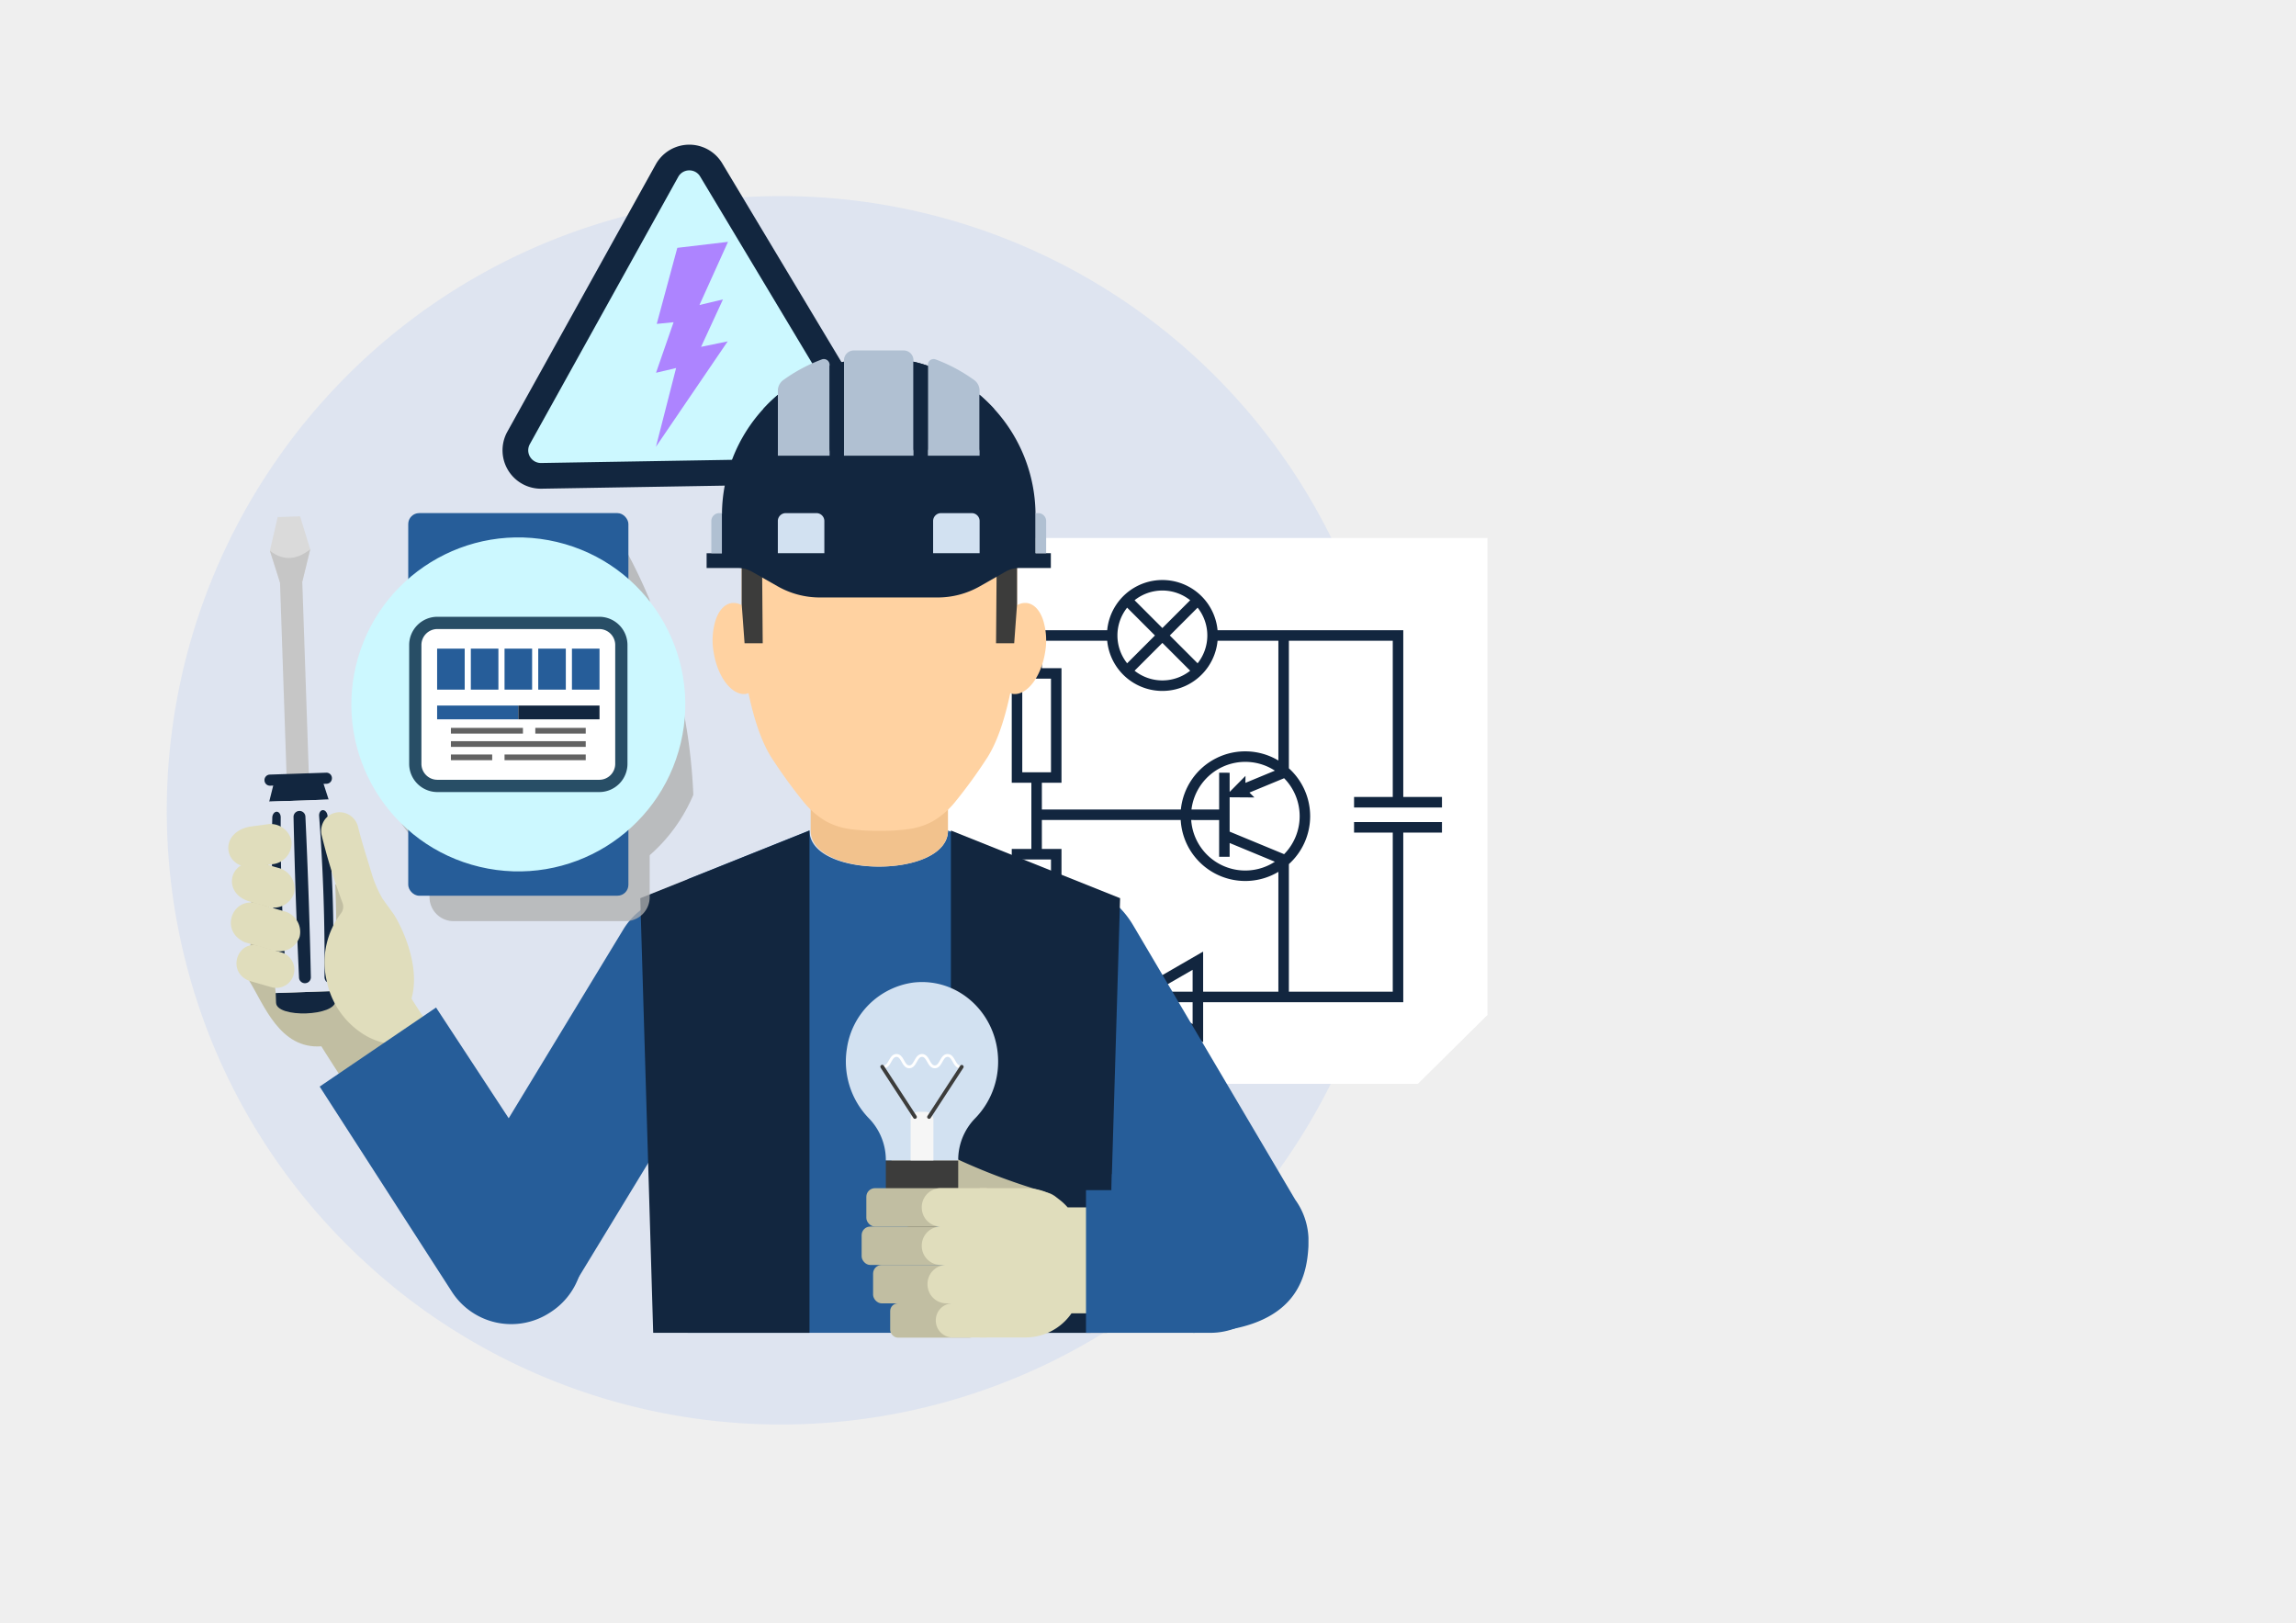 <svg xmlns="http://www.w3.org/2000/svg" width="451.826" height="319.416" viewBox="0 0 451.826 319.416">
  <g id="Grupo_999302" data-name="Grupo 999302" transform="translate(-180 -1035.389)">
    <rect id="BG" width="451.826" height="319.416" transform="translate(180 1035.389)" fill="#efefef"/>
    <g id="Grupo_83386" data-name="Grupo 83386" transform="translate(42.434 760.926)">
      <path id="Trazado_100113" data-name="Trazado 100113" d="M412.066,426.347a120.848,120.848,0,0,1-196.075,96.6c-2.034-1.634-4.005-3.313-5.935-5.075l-.022-.022a120.47,120.47,0,0,1-31.94-46.909v-.02a120.97,120.97,0,0,1,15.421-113.624,115.657,115.657,0,0,1,7.845-9.7A120.556,120.556,0,0,1,267.9,309.772c2.084-.417,4.19-.768,6.3-1.056,2-.287,4.005-.512,6.03-.693,1.517-.152,3.057-.263,4.6-.331,1.456-.088,2.914-.132,4.391-.156A120.849,120.849,0,0,1,412.066,426.347Z" transform="translate(0 5.529)" fill="#dee4f0"/>
      <g id="Grupo_83376" data-name="Grupo 83376" transform="translate(236.446 302.932)">
        <path id="Trazado_100114" data-name="Trazado 100114" d="M202.126,359.245l29.2-52.58a5.026,5.026,0,0,1,8.705-.146L270.967,358.1a5.027,5.027,0,0,1-4.228,7.611l-60.134,1.006A5.028,5.028,0,0,1,202.126,359.245Z" transform="translate(-198.954 -301.549)" fill="#ccf8ff"/>
        <path id="Trazado_100115" data-name="Trazado 100115" d="M268.165,369.616l-60.133,1.006A7.555,7.555,0,0,1,201.3,359.4l29.2-52.582a7.554,7.554,0,0,1,13.083-.218l30.939,51.576a7.555,7.555,0,0,1-6.354,11.44Zm-31.1-61.629a2.461,2.461,0,0,0-2.144,1.286l-29.2,52.582a2.5,2.5,0,0,0,2.225,3.712l60.136-1.006a2.5,2.5,0,0,0,2.1-3.785L239.246,309.2A2.459,2.459,0,0,0,237.06,307.988Z" transform="translate(-200.338 -302.932)" fill="#12263f"/>
        <path id="Trazado_100116" data-name="Trazado 100116" d="M218.237,312.777l-4.05,14.966,3.314-.329-3.453,9.943,3.951-.93-3.966,15.487,14.119-20.734-5.239,1.077,4.31-9.332-4.628,1.1,5.618-12.428Z" transform="translate(-183.829 -292.48)" fill="#ad84ff"/>
      </g>
      <g id="Grupo_83377" data-name="Grupo 83377" transform="translate(323.511 380.319)">
        <path id="Trazado_100117" data-name="Trazado 100117" d="M332.846,445.424H239.814V338.02h106.77v93.814Z" transform="translate(-239.814 -338.02)" fill="#fff" fill-rule="evenodd"/>
        <path id="Trazado_100118" data-name="Trazado 100118" d="M313.142,384.457v2.069h17.3v-2.069h-7.616V351.647H286.281a10.909,10.909,0,0,0-21.72,0H249.639v7.47h-3.86v22.549h3.86v13.024h-3.86V417.24h3.86v7.6h19.386v6.094h2.069v-5.337l12.347,7.126v-7.883h39.384V391.464h7.616V389.4h-17.3v2.069h7.616v31.3H300.315v-25.1a12.7,12.7,0,0,0,0-18.848v-25.1h20.443v30.741Zm-30.787-26.3-5.472-5.474,5.472-5.474a8.8,8.8,0,0,1,0,10.948Zm-1.462,1.46a8.793,8.793,0,0,1-10.944,0l5.472-5.472Zm0-13.868-5.472,5.472-5.472-5.472a8.793,8.793,0,0,1,10.944,0Zm-12.406,1.46,5.472,5.474-5.472,5.474a8.792,8.792,0,0,1,0-10.948Zm-20.639,13.976H253.5V379.6h-5.651Zm0,35.573H253.5v18.414h-5.651Zm33.524,26.01h-7.455l7.455-4.3Zm0,6.372-7.455-4.3h7.455Zm16.877-6.372H283.44v-7.885l-12.347,7.128v-5.337h-2.069v6.094h-17.32V417.24h3.862V394.691h-3.862v-5.7h27.322a12.719,12.719,0,0,0,19.221,10.2Zm-9.592-39.3v-3.776H286.59v7.236h-5.445a10.67,10.67,0,0,1,16.418-7.644l-5.8,2.4.013-1.372Zm-2.067,5.527v7.236h2.067v-2.715l8.9,3.685a10.666,10.666,0,0,1-16.466-8.207Zm15.847-.752a10.648,10.648,0,0,1-3.059,7.472l-10.721-4.435v-6.758l4.876.035-.979-.964,6.824-2.823A10.648,10.648,0,0,1,302.437,388.242Zm-4.188-10.957a12.728,12.728,0,0,0-19.192,9.642H251.705v-5.26h3.862V359.118h-3.862v-5.4h12.856a10.909,10.909,0,0,0,21.72,0h11.967Z" transform="translate(-232.623 -333.5)" fill="#12263f"/>
        <path id="Trazado_100119" data-name="Trazado 100119" d="M282,380.555h13.738L282,394.146Z" transform="translate(-188.963 -286.742)" fill="#fff"/>
      </g>
      <path id="Trazado_100120" data-name="Trazado 100120" d="M196.821,428.535,228.3,376.69a13.9,13.9,0,0,1,19.062-4.8l.24.143a13.9,13.9,0,0,1,4.8,19.062l-34.552,56.752Z" transform="translate(31.869 80.755)" fill="#265d99"/>
      <path id="Trazado_100121" data-name="Trazado 100121" d="M339.028,444.154a13.822,13.822,0,0,0-2.6-7.393l-31.885-53.978a18.141,18.141,0,0,0-8.9-7.642l-27.551-11.025c0,4.762-6.833,7.128-13.626,7.1-6.793.029-13.626-2.34-13.626-7.1l-23.983,9.6v89.242h79.33l2.164-35.582.507,3.608v28.081h26.307c.082,0,.163-.013.245-.013s-9.177,3.908-9.1,3.906c19.532-.373,22.353-9.876,22.715-17C339.033,445.819,339.039,444.311,339.028,444.154Z" transform="translate(56.024 73.759)" fill="#265d99"/>
      <path id="Trazado_100122" data-name="Trazado 100122" d="M215.177,462.955h30.758V364.116l-33.3,13.32Z" transform="translate(50.93 73.759)" fill="#12263f"/>
      <path id="Trazado_100123" data-name="Trazado 100123" d="M271.105,462.955H240.348V364.116l33.3,13.32Z" transform="translate(84.341 73.759)" fill="#12263f"/>
      <path id="Trazado_100124" data-name="Trazado 100124" d="M227.838,368.256h0v-7.574c2.7,3.125,5.046,4.477,8.937,4.956a36.068,36.068,0,0,0,4.495.229h.154a36.043,36.043,0,0,0,4.495-.229c3.891-.478,6.237-1.831,8.937-4.956v7.574C254.856,377.722,227.838,377.722,227.838,368.256Z" transform="translate(69.26 69.619)" fill="#f2c28d"/>
      <path id="Trazado_100125" data-name="Trazado 100125" d="M234.027,363.03h0Z" transform="translate(76.58 72.45)" fill="#ffd2a1"/>
      <path id="Trazado_100126" data-name="Trazado 100126" d="M248.043,329.342A23.248,23.248,0,0,0,224.805,352.6v9.1a4.059,4.059,0,0,0-.84-.344c-.051-.018-.1-.018-.137-.033a3.433,3.433,0,0,0-1.03-.035c-1.389.223-2.472,1.46-3.09,3.26a13.431,13.431,0,0,0-.41,6.471c.651,4,2.642,7.122,4.821,7.947a2.929,2.929,0,0,0,1.562.19c.154-.035.309-.1.463-.139,1.2,5.681,2.8,10.178,4.841,13.163a99,99,0,0,0,6.023,8.255,16.242,16.242,0,0,0,4.393,3.794,14.186,14.186,0,0,0,5.37,1.612,37.347,37.347,0,0,0,4.874.258h.512a37.348,37.348,0,0,0,4.874-.258,14.174,14.174,0,0,0,5.37-1.612,16.209,16.209,0,0,0,4.393-3.794,99.447,99.447,0,0,0,6.025-8.255c2.04-2.984,3.637-7.481,4.839-13.163.154.035.309.1.463.139a2.929,2.929,0,0,0,1.562-.19c2.179-.825,4.171-3.948,4.823-7.947a13.429,13.429,0,0,0-.412-6.471c-.617-1.8-1.7-3.037-3.09-3.26a3.436,3.436,0,0,0-1.03.035c-.033.015-.086.015-.137.033a4.06,4.06,0,0,0-.84.344v-9.1a23.248,23.248,0,0,0-23.237-23.255Z" transform="translate(58.716 31.838)" fill="#ffd2a1"/>
      <path id="Trazado_100127" data-name="Trazado 100127" d="M262.111,338.74c5.39,0,9.766,7.594,9.766,13l-.139,17.452h3.571l.567-7.739V352.6a23.248,23.248,0,0,0-23.237-23.255h-7.719A23.248,23.248,0,0,0,221.682,352.6v8.855l.567,7.739h3.571l-.139-17.452c0-5.406,4.378-13,9.766-13C244.622,345.374,253.53,345.833,262.111,338.74Z" transform="translate(61.839 31.838)" fill="#3c3c3b"/>
      <g id="Grupo_83378" data-name="Grupo 83378" transform="translate(276.62 343.424)">
        <path id="Trazado_100128" data-name="Trazado 100128" d="M281.648,362.257v-9.285a3.764,3.764,0,0,0-.018-.446,30.9,30.9,0,0,0-8.169-20.544,32.823,32.823,0,0,0-2.832-2.728,30.98,30.98,0,0,0-10.176-5.715,26.467,26.467,0,0,0-2.832-.807,29.456,29.456,0,0,0-13.679,0,26.472,26.472,0,0,0-2.832.807,30.99,30.99,0,0,0-10.178,5.715,33.143,33.143,0,0,0-2.832,2.728,30.912,30.912,0,0,0-8.167,20.544,3.764,3.764,0,0,0-.018.446v9.285Z" transform="translate(-216.911 -320.524)" fill="#12263f"/>
        <path id="Trazado_100129" data-name="Trazado 100129" d="M286.293,339.378v2.914h-6.2a5.492,5.492,0,0,0-2.719.719L272.3,345.9a16.753,16.753,0,0,1-8.277,2.186H240.827a16.753,16.753,0,0,1-8.277-2.186l-5.079-2.887a5.5,5.5,0,0,0-2.719-.719h-6.2v-2.914Z" transform="translate(-218.553 -299.487)" fill="#12263f"/>
        <path id="Trazado_100130" data-name="Trazado 100130" d="M240.317,335.8h6.043a1.556,1.556,0,0,1,1.555,1.555v6.33h-9.153v-6.33A1.556,1.556,0,0,1,240.317,335.8Z" transform="translate(-194.191 -303.796)" fill="#d2e1f1"/>
        <path id="Trazado_100131" data-name="Trazado 100131" d="M232.506,335.8h-6.043a1.554,1.554,0,0,0-1.555,1.555v6.33h9.153v-6.33A1.556,1.556,0,0,0,232.506,335.8Z" transform="translate(-210.892 -303.796)" fill="#d2e1f1"/>
        <path id="Trazado_100132" data-name="Trazado 100132" d="M247.9,335.8a3.756,3.756,0,0,1,.018.446v7.448h2.078v-6.332a1.568,1.568,0,0,0-1.564-1.561Z" transform="translate(-183.178 -303.799)" fill="#b0c0d2"/>
        <path id="Trazado_100133" data-name="Trazado 100133" d="M221.068,335.8a3.756,3.756,0,0,0-.018.446v7.448h-2.078v-6.332a1.567,1.567,0,0,1,1.561-1.561Z" transform="translate(-218.047 -303.799)" fill="#b0c0d2"/>
        <path id="Trazado_100134" data-name="Trazado 100134" d="M244.488,342v-18.78a1.931,1.931,0,0,0-1.93-1.93h-9.819a1.929,1.929,0,0,0-1.93,1.93V342Z" transform="translate(-203.778 -321.291)" fill="#b0c0d2"/>
        <path id="Trazado_100135" data-name="Trazado 100135" d="M239.821,322.127a1.13,1.13,0,0,0-1.526,1.059v17.893h10.176v-12.8a2.6,2.6,0,0,0-1.076-2.1A32.384,32.384,0,0,0,239.821,322.127Z" transform="translate(-194.754 -320.369)" fill="#b0c0d2"/>
        <path id="Trazado_100136" data-name="Trazado 100136" d="M233.562,322.127a1.131,1.131,0,0,1,1.526,1.059v17.893H224.91v-12.8a2.6,2.6,0,0,1,1.079-2.1A32.383,32.383,0,0,1,233.562,322.127Z" transform="translate(-210.889 -320.369)" fill="#b0c0d2"/>
        <path id="Trazado_100137" data-name="Trazado 100137" d="M237.011,322.292v17.1a1.4,1.4,0,0,0,1.4,1.4h.029a1.4,1.4,0,0,0,1.4-1.4V323.1A26.458,26.458,0,0,0,237.011,322.292Z" transform="translate(-196.302 -320.084)" fill="#12263f"/>
        <path id="Trazado_100138" data-name="Trazado 100138" d="M232.357,322.292v17.1a1.4,1.4,0,0,1-1.4,1.4h-.029a1.4,1.4,0,0,1-1.4-1.4V323.1A26.465,26.465,0,0,1,232.357,322.292Z" transform="translate(-205.326 -320.084)" fill="#12263f"/>
        <path id="Trazado_100139" data-name="Trazado 100139" d="M242.909,325.249v10.578a1.4,1.4,0,0,0,1.4,1.4h.029a1.4,1.4,0,0,0,1.4-1.4v-7.85A32.841,32.841,0,0,0,242.909,325.249Z" transform="translate(-189.191 -316.52)" fill="#12263f"/>
        <path id="Trazado_100140" data-name="Trazado 100140" d="M226.458,325.249v10.578a1.4,1.4,0,0,1-1.4,1.4h-.029a1.4,1.4,0,0,1-1.4-1.4v-7.85A33.162,33.162,0,0,1,226.458,325.249Z" transform="translate(-212.437 -316.52)" fill="#12263f"/>
      </g>
      <path id="Trazado_100141" data-name="Trazado 100141" d="M268.588,407.2l.026-.079a3.934,3.934,0,0,0-2.929-4.987,123.053,123.053,0,0,1-24.488-9.973,4.2,4.2,0,0,0-5.551,1.562l-.042.071a3.912,3.912,0,0,0,1.584,5.507,130.939,130.939,0,0,0,25.617,10.617A4.744,4.744,0,0,0,268.588,407.2Z" transform="translate(77.945 106.988)" fill="#c1bea2" fill-rule="evenodd"/>
      <rect id="Rectángulo_31761" data-name="Rectángulo 31761" width="7.212" height="20.848" transform="translate(347.655 512.033)" fill="#e0ddbc"/>
      <path id="Trazado_100142" data-name="Trazado 100142" d="M252.4,396.2h24.461a13.9,13.9,0,0,1,13.9,13.9v.28a13.9,13.9,0,0,1-13.9,13.9H252.4Z" transform="translate(98.876 112.436)" fill="#265d99"/>
      <path id="Trazado_100143" data-name="Trazado 100143" d="M254.7,397.83l21.588.086a1.52,1.52,0,0,0,1.52-1.522v-.1a1.52,1.52,0,0,0-1.52-1.52H254.733Z" transform="translate(101.641 110.719)" fill="#265d99"/>
      <path id="Trazado_100144" data-name="Trazado 100144" d="M249.1,367.715c.024.044.048.095.073.139v-.192Z" transform="translate(94.895 78.034)" fill="#3c3c3b"/>
      <g id="Grupo_83379" data-name="Grupo 83379" transform="translate(304.032 467.697)">
        <path id="Trazado_100145" data-name="Trazado 100145" d="M242.335,399.937c0,.642-1.321,1.162-2.951,1.162s-2.949-.521-2.949-1.162,1.319-1.162,2.949-1.162S242.335,399.3,242.335,399.937Z" transform="translate(-224.407 -352.156)" fill="#3c3c3b"/>
        <rect id="Rectángulo_31762" data-name="Rectángulo 31762" width="14.242" height="10.98" transform="translate(7.856 35.086)" fill="#3c3c3b"/>
        <path id="Trazado_100146" data-name="Trazado 100146" d="M260.936,393.263c0-9.228-7.669-16.588-16.718-15.522a15.3,15.3,0,0,0-13.032,12.9,16.05,16.05,0,0,0,4.232,13.718,11.761,11.761,0,0,1,3.421,8.149v.212H253.08v-.139a11.709,11.709,0,0,1,3.366-8.167A15.912,15.912,0,0,0,260.936,393.263Z" transform="translate(-230.982 -377.637)" fill="#d2e1f1"/>
        <path id="Trazado_100147" data-name="Trazado 100147" d="M244.615,400.284h-5.9l-4.171-1.76h14.242Z" transform="translate(-226.687 -352.458)" fill="#9d9d9c"/>
        <path id="Trazado_100148" data-name="Trazado 100148" d="M237.021,384.06c.794,0,1.171.668,1.5,1.259.34.606.58.975,1.015.975s.671-.368,1.012-.975c.331-.591.708-1.259,1.5-1.259s1.169.668,1.5,1.259c.342.606.58.975,1.012.975s.67-.368,1.012-.975c.333-.591.708-1.259,1.5-1.259s1.167.668,1.5,1.259c.34.606.578.975,1.01.975a.279.279,0,1,1,0,.558c-.792,0-1.167-.67-1.5-1.259-.34-.607-.578-.975-1.012-.975s-.67.368-1.012.975c-.331.591-.708,1.259-1.5,1.259s-1.167-.668-1.5-1.259c-.342-.607-.58-.975-1.015-.975s-.671.368-1.012.975c-.333.591-.708,1.259-1.5,1.259s-1.169-.67-1.5-1.259c-.342-.607-.58-.975-1.017-.975s-.673.368-1.015.975c-.331.589-.708,1.259-1.5,1.259a.279.279,0,0,1,0-.558c.437,0,.675-.368,1.017-.977C235.855,384.728,236.23,384.06,237.021,384.06Z" transform="translate(-227.069 -369.895)" fill="#fff"/>
        <path id="Trazado_100149" data-name="Trazado 100149" d="M239.522,389.217h-1.048a1.577,1.577,0,0,0-1.718,1.381v8.167h4.482V390.6A1.575,1.575,0,0,0,239.522,389.217Z" transform="translate(-224.02 -363.678)" fill="#f6f6f6"/>
        <path id="Trazado_100150" data-name="Trazado 100150" d="M240.858,395.638a.371.371,0,0,1-.309-.168L234.12,385.6a.369.369,0,1,1,.618-.4l6.429,9.867a.369.369,0,0,1-.108.512A.372.372,0,0,1,240.858,395.638Z" transform="translate(-227.271 -368.723)" fill="#3c3c3b"/>
        <path id="Trazado_100151" data-name="Trazado 100151" d="M238.6,395.638a.373.373,0,0,1-.2-.06.368.368,0,0,1-.106-.512l6.429-9.867a.372.372,0,0,1,.509-.108.368.368,0,0,1,.106.512l-6.429,9.868A.368.368,0,0,1,238.6,395.638Z" transform="translate(-222.237 -368.722)" fill="#3c3c3b"/>
      </g>
      <rect id="Rectángulo_31763" data-name="Rectángulo 31763" width="20.489" height="7.556" rx="1.696" transform="translate(308.05 508.255)" fill="#c1bea2"/>
      <rect id="Rectángulo_31764" data-name="Rectángulo 31764" width="21.413" height="7.555" rx="1.696" transform="translate(307.125 515.811)" fill="#c1bea2"/>
      <rect id="Rectángulo_31765" data-name="Rectángulo 31765" width="19.16" height="7.555" rx="1.696" transform="translate(309.379 523.366)" fill="#c1bea2"/>
      <path id="Trazado_100152" data-name="Trazado 100152" d="M262.928,414.4V407.03a11,11,0,0,0-11.006-11h-9V425.4h9A11,11,0,0,0,262.928,414.4Z" transform="translate(87.447 112.228)" fill="#e0ddbc" fill-rule="evenodd"/>
      <g id="Grupo_83382" data-name="Grupo 83382" transform="translate(182.491 376.053)">
        <path id="Trazado_100153" data-name="Trazado 100153" d="M206.591,381.8l-3.381-5.761-3.361-.935-1.954-.97c-4.173-2.144-12.673-3.657-20.269-8.485-.007,4.318.494,8.617.829,12.986.454,5.92-1.356,7.344-.569,13.224,2.916,4.691,6,13.476,14.193,12.88.207.4,4.444,6.965,4.444,6.965l10.428,1.05.353-.035,3.041-12.258-1.811-4.905Z" transform="translate(-173.762 -300.451)" fill="#c1bea2" fill-rule="evenodd"/>
        <g id="Grupo_83380" data-name="Grupo 83380" transform="translate(8.187)">
          <rect id="Rectángulo_31766" data-name="Rectángulo 31766" width="4.387" height="75.914" transform="translate(1.808 7.677) rotate(-1.95)" fill="#c6c6c6"/>
          <path id="Trazado_100154" data-name="Trazado 100154" d="M181.119,336.235l-1.533,6.623,1.977,6.216,4.408-.15,1.55-6.336-1.993-6.5Z" transform="translate(-179.586 -336.085)" fill="#dadada"/>
          <path id="Trazado_100155" data-name="Trazado 100155" d="M187.521,339.034c-2.638,2.051-5.282,2.353-7.935.269l1.976,6.217a3.074,3.074,0,0,0,4.409-.152Z" transform="translate(-179.586 -332.531)" fill="#c6c6c6"/>
        </g>
        <path id="Trazado_100156" data-name="Trazado 100156" d="M191.8,378.434l-11.694.4.066,1.91c.1,3.068,11.8,2.671,11.691-.4Z" transform="translate(-170.771 -285.034)" fill="#12263f"/>
        <path id="Trazado_100157" data-name="Trazado 100157" d="M190.036,359.7l-9.579.326-.931,3.737,11.692-.4Z" transform="translate(-171.471 -307.624)" fill="#12263f"/>
        <path id="Trazado_100158" data-name="Trazado 100158" d="M191.333,361.142l-11.111.377a1.079,1.079,0,0,1-1.118-1.043v-.022a1.079,1.079,0,0,1,1.043-1.118l11.111-.377A1.079,1.079,0,0,1,192.376,360v.022A1.079,1.079,0,0,1,191.333,361.142Z" transform="translate(-171.982 -308.513)" fill="#12263f"/>
        <g id="Grupo_83381" data-name="Grupo 83381" transform="translate(7.816 55.737)">
          <path id="Trazado_100159" data-name="Trazado 100159" d="M192.631,399.021l-11.694.4a240.316,240.316,0,0,1-1.281-37.664l11.694-.4A240.321,240.321,0,0,1,192.631,399.021Z" transform="translate(-179.418 -361.357)" fill="#dee4f0"/>
          <path id="Trazado_100160" data-name="Trazado 100160" d="M185.106,395.106a1.159,1.159,0,0,1-1.127,1.162h0a1.155,1.155,0,0,1-1.2-1.083c-.494-10.534-.856-21.107-1.083-31.649a1.16,1.16,0,0,1,1.129-1.162h0a1.158,1.158,0,0,1,1.206,1.083C184.524,373.99,184.881,384.563,185.106,395.106Z" transform="translate(-176.672 -360.133)" fill="#12263f"/>
          <path id="Trazado_100161" data-name="Trazado 100161" d="M186.7,395.044c-.018.622-.4,1.138-.849,1.153h0c-.45.015-.807-.476-.805-1.1.09-10.553-.267-21.127-1.063-31.651-.046-.62.282-1.134.732-1.149h0c.452-.013.867.474.926,1.094A264.564,264.564,0,0,1,186.7,395.044Z" transform="translate(-173.926 -360.219)" fill="#12263f"/>
          <path id="Trazado_100162" data-name="Trazado 100162" d="M182.59,395.188c.046.618-.28,1.134-.73,1.149h0c-.45.015-.862-.474-.922-1.094a273.147,273.147,0,0,1-1.1-31.649c.015-.62.4-1.136.847-1.151h0c.452-.015.814.474.812,1.1C181.441,374.092,181.8,384.663,182.59,395.188Z" transform="translate(-178.997 -360.049)" fill="#12263f"/>
        </g>
        <path id="Trazado_100163" data-name="Trazado 100163" d="M204.17,402.624c-.981-1.458-2.23-3.436-2.225-3.469,2.007-7.238-2.861-15.7-3.549-16.654l-2.166-3a23.812,23.812,0,0,1-2.106-4.859c-.915-3.092-1.939-6.145-2.708-9.281a3.755,3.755,0,0,0-4.374-2.8l-.073.022a3.51,3.51,0,0,0-2.514,2.12,3.828,3.828,0,0,0-.174,2.419c.287,1.158.589,2.3.9,3.456q.956,3.417,2.12,6.78c.291.862.6,1.714.911,2.567.046.132.1.28.148.412a.011.011,0,0,1,.009.013.545.545,0,0,1,.038.121,2.144,2.144,0,0,1-.368,1.939,15.917,15.917,0,0,0-2.883,12.834c.071.333.141.664.223,1a16.173,16.173,0,0,0,7.719,10.3,13.35,13.35,0,0,0,3.661,1.376,9.705,9.705,0,0,0,1.4.234c.1.015,2.369,8.5,2.468,8.522l8.851-6.579C207.9,408.1,205.672,404.865,204.17,402.624Z" transform="translate(-165.883 -304.261)" fill="#e0ddbc" fill-rule="evenodd"/>
        <path id="Trazado_100164" data-name="Trazado 100164" d="M206.933,379.911l26.66,40.634a13.9,13.9,0,0,1-4.021,19.241l-.236.154A13.9,13.9,0,0,1,210.1,435.92l-26.069-40.456Z" transform="translate(-166.047 -283.253)" fill="#265d99"/>
        <path id="Trazado_100165" data-name="Trazado 100165" d="M179.9,374.741c.77.3,3.194.924,3.194.924a4.177,4.177,0,0,0,5.3-2.554l.022-.077a4.177,4.177,0,0,0-3.145-4.978l-3.194-.922C175.586,365.645,173.912,373.239,179.9,374.741Z" transform="translate(-175.483 -298.888)" fill="#e0ddbc" fill-rule="evenodd"/>
        <path id="Trazado_100166" data-name="Trazado 100166" d="M178.875,378.369l5.428,1.557a4.194,4.194,0,0,0,5.317-2.594l.022-.077a4.2,4.2,0,0,0-3.134-5.018l-5.428-1.557C176.367,369.5,173.813,376.163,178.875,378.369Z" transform="translate(-175.598 -294.547)" fill="#e0ddbc" fill-rule="evenodd"/>
        <path id="Trazado_100167" data-name="Trazado 100167" d="M179.117,381.372l4.356,1.248a3.528,3.528,0,0,0,4.365-2.417l.02-.068a3.529,3.529,0,0,0-2.419-4.365l-4.356-1.248C176.8,373.192,174.56,379.607,179.117,381.372Z" transform="translate(-174.993 -289.967)" fill="#e0ddbc" fill-rule="evenodd"/>
        <path id="Trazado_100168" data-name="Trazado 100168" d="M181.194,371.878c.825-.037,3.3-.441,3.3-.441a4.175,4.175,0,0,0,3.827-4.473l-.009-.079a4.18,4.18,0,0,0-4.885-3.288l-3.293.441C173.582,365.291,175.106,372.915,181.194,371.878Z" transform="translate(-175.874 -302.975)" fill="#e0ddbc" fill-rule="evenodd"/>
      </g>
      <rect id="Rectángulo_31767" data-name="Rectángulo 31767" width="17.103" height="6.744" rx="1.514" transform="translate(312.743 530.921)" fill="#c1bea2"/>
      <path id="Trazado_100169" data-name="Trazado 100169" d="M250.524,425.4h-6.692a3.321,3.321,0,0,1-3.321-3.322v-.066a3.321,3.321,0,0,1,3.321-3.321h-1.217a3.739,3.739,0,0,1-3.738-3.741v-.075a3.739,3.739,0,0,1,3.738-3.741h-1.127a3.739,3.739,0,0,1-3.738-3.738v-.077a3.739,3.739,0,0,1,3.738-3.738,3.741,3.741,0,0,1-3.738-3.741v-.075a3.739,3.739,0,0,1,3.738-3.741h9.036Z" transform="translate(81.21 112.228)" fill="#e0ddbc" fill-rule="evenodd"/>
      <path id="Trazado_100170" data-name="Trazado 100170" d="M251.858,388.485a32.632,32.632,0,0,1-8.588,11.892v8.242a4.736,4.736,0,0,1-4.733,4.733H204.691a4.741,4.741,0,0,1-4.753-4.733v-8.242a32.772,32.772,0,0,1,0-49.307v-8.242a4.745,4.745,0,0,1,4.753-4.755h32.622a107.481,107.481,0,0,1,5.957,12.078v.92c.2.183.408.366.611.571A110.76,110.76,0,0,1,251.858,388.485Z" transform="translate(22.149 42.364)" fill="#afafaf" opacity="0.761" style="mix-blend-mode: multiply;isolation: isolate"/>
      <g id="Grupo_83385" data-name="Grupo 83385" transform="translate(200.002 373.503)">
        <rect id="Rectángulo_31768" data-name="Rectángulo 31768" width="43.325" height="75.283" rx="2.149" transform="translate(17.901 1.922)" fill="#265d99"/>
        <circle id="Elipse_4099" data-name="Elipse 4099" cx="32.854" cy="32.854" r="32.854" transform="translate(0 63.926) rotate(-76.624)" fill="#ccf8ff"/>
        <rect id="Rectángulo_31769" data-name="Rectángulo 31769" width="40.548" height="32.075" rx="1.968" transform="translate(19.29 23.526)" fill="#fff"/>
        <g id="Grupo_83383" data-name="Grupo 83383" transform="translate(23.585 28.588)">
          <rect id="Rectángulo_31770" data-name="Rectángulo 31770" width="5.427" height="8.067" fill="#265d99"/>
          <rect id="Rectángulo_31771" data-name="Rectángulo 31771" width="5.427" height="8.067" transform="translate(6.633)" fill="#265d99"/>
          <rect id="Rectángulo_31772" data-name="Rectángulo 31772" width="5.427" height="8.067" transform="translate(13.266)" fill="#265d99"/>
          <rect id="Rectángulo_31773" data-name="Rectángulo 31773" width="5.427" height="8.067" transform="translate(19.898)" fill="#265d99"/>
          <rect id="Rectángulo_31774" data-name="Rectángulo 31774" width="5.427" height="8.067" transform="translate(26.531)" fill="#265d99"/>
        </g>
        <path id="Trazado_100171" data-name="Trazado 100171" d="M229.425,379.537H197.56a5.553,5.553,0,0,1-5.547-5.547V350.6a5.554,5.554,0,0,1,5.547-5.549h31.865a5.554,5.554,0,0,1,5.547,5.549V373.99A5.552,5.552,0,0,1,229.425,379.537ZM197.56,347.462a3.14,3.14,0,0,0-3.136,3.136V373.99a3.14,3.14,0,0,0,3.136,3.134h31.865a3.14,3.14,0,0,0,3.136-3.134V350.6a3.14,3.14,0,0,0-3.136-3.136Z" transform="translate(-173.929 -322.729)" fill="#284e66"/>
        <g id="Grupo_83384" data-name="Grupo 83384" transform="translate(23.585 39.788)">
          <rect id="Rectángulo_31775" data-name="Rectángulo 31775" width="15.979" height="2.711" fill="#265d99"/>
          <rect id="Rectángulo_31776" data-name="Rectángulo 31776" width="15.979" height="2.711" transform="translate(15.979)" fill="#12263f"/>
        </g>
        <rect id="Rectángulo_31777" data-name="Rectángulo 31777" width="14.176" height="1.122" transform="translate(26.298 44.182)" fill="#636363"/>
        <rect id="Rectángulo_31778" data-name="Rectángulo 31778" width="9.924" height="1.122" transform="translate(42.905 44.182)" fill="#636363"/>
        <rect id="Rectángulo_31779" data-name="Rectángulo 31779" width="26.531" height="1.122" transform="translate(26.298 46.8)" fill="#636363"/>
        <rect id="Rectángulo_31780" data-name="Rectángulo 31780" width="8.122" height="1.122" transform="translate(26.298 49.418)" fill="#636363"/>
        <rect id="Rectángulo_31781" data-name="Rectángulo 31781" width="15.979" height="1.122" transform="translate(36.85 49.418)" fill="#636363"/>
      </g>
    </g>
  </g>
</svg>
